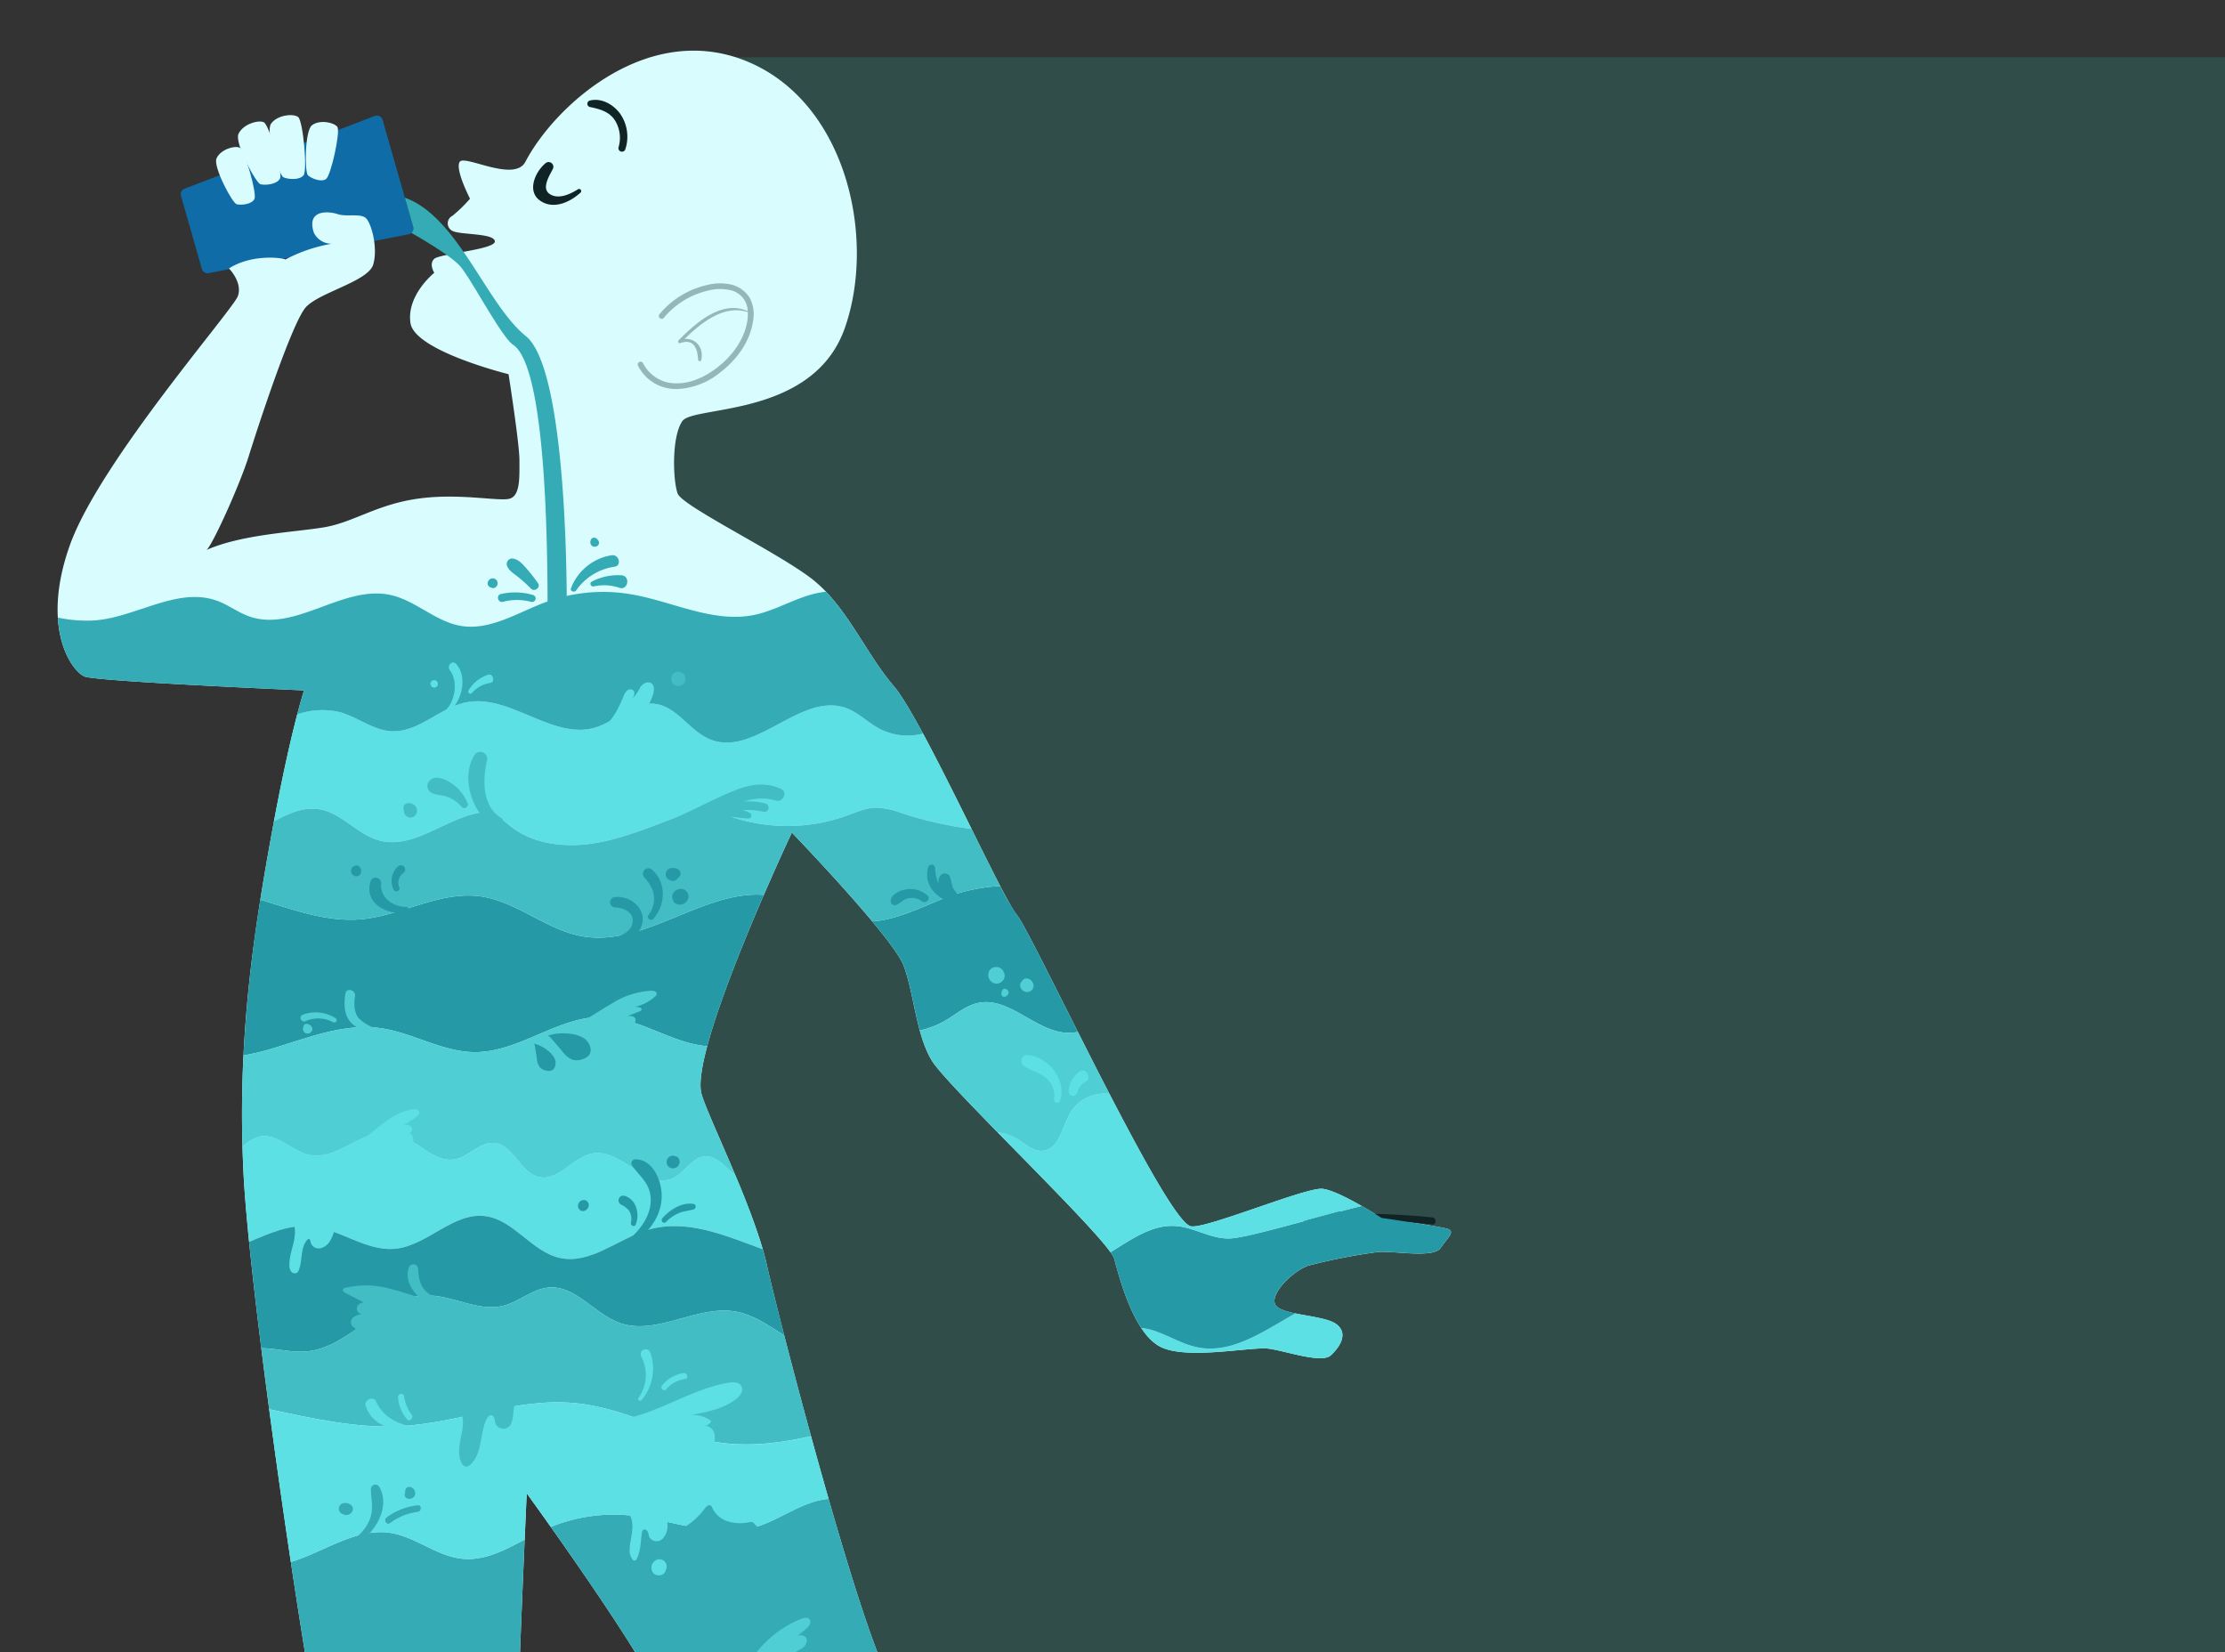 <svg xmlns="http://www.w3.org/2000/svg" xmlns:xlink="http://www.w3.org/1999/xlink" width="505" height="375" viewBox="0 0 505 375">
  <rect x="0" y="0" width="505" height="375" fill="#333333" stroke="none"/>
  <defs>
    <clipPath id="clip-path">
      <rect id="Rectángulo_5142" data-name="Rectángulo 5142" width="341" height="375" transform="translate(183.006 413.487)" fill="none"/>
    </clipPath>
  </defs>
  <g id="Grupo_100475" data-name="Grupo 100475" transform="translate(-915 -399)">
    <rect id="Rectángulo_32680" data-name="Rectángulo 32680" width="358" height="362" transform="translate(1062 412)" fill="#29b39d" opacity="0.21"/>
    <g id="Grupo_53761" data-name="Grupo 53761" transform="translate(731.994 -14.487)">
      <g id="Grupo_53760" data-name="Grupo 53760" clip-path="url(#clip-path)">
        <g id="Grupo_53759" data-name="Grupo 53759">
          <path id="Trazado_100469" data-name="Trazado 100469" d="M228.828,474.525l-4.743-16.593a1.344,1.344,0,0,1,.813-1.626l43.175-16.5a1.345,1.345,0,0,1,1.773.887l6.939,24.272a1.345,1.345,0,0,1-1.036,1.69l-45.371,8.817A1.345,1.345,0,0,1,228.828,474.525Z" fill="#0f6ca6"/>
          <path id="Trazado_100470" data-name="Trazado 100470" d="M302.258,450.2c-2.489,4.765-13.739-1.63-14.9,0s2.328,8.383,2.328,8.383a32.018,32.018,0,0,1-4,3.888,1.9,1.9,0,0,0,0,3.408c1.646.94,9.4.47,9.636,2.35s-12.456,2.82-13.748,3.995,0,3.172,0,3.172-6.345,5.053-5.405,11.4,22.263,11.614,22.263,11.614,2.467,15.7,2.467,19.509.224,8.073-2.242,8.746-11.437-1.346-20.855,0-14.576,5.381-21.3,6.5-18.613,1.569-26.686,5.157c1.122-.448,7.625-14.8,9.643-21.3s9.867-30.5,13.006-33.861,14.128-5.83,15.249-9.643-.432-9.418-1.674-10.539-4.381-.224-6.4-.9-7.176-1.121-5.382,4.261a4.492,4.492,0,0,0,4.037,2.466,35.208,35.208,0,0,0-10.54,3.588c.224-.224-7.176-1.57-12.782,2.018,0,0,3.14,3.14,2.018,6.279s-31.394,37.673-38.121,56.51.448,28.7,3.363,29.825,49.783,3.139,49.783,3.139-3.165,9.508-7.409,32.849-7.773,47.182-6.349,76.362,14.726,118.836,18.569,134.209,22.419,101.846,23.06,114.656-24.41,36.364-36.3,50.835c-5.114,3.386-16.813,2.77-18.969,9.852s11.7,5.541,13.855,5.849,12.007,3.817,15.7,3.817,8.005-3.817,8.005-3.817,8.928.308,15.086-2.771,12.509-5.849,14.105-6.465,16.646,1.847,19.9-7.7-1.675-18.165-1.675-18.165A48.687,48.687,0,0,0,309.9,948.6c-.616-4.926-3.593-8.585-3.7-13.854-.164-8.512,6.312-70.78,1.33-91.2s-6.974-31.881-6.974-39.354,1.993-51.807,1.993-51.807,27.9,38.358,30.885,47.822,11.457,30.387,18.431,44.833,54.3,78.707,55.294,83.191.924,13.116,1.222,16.1,8.347,8.644,8.347,8.644l-2.981-8.346s-2.683,16.991-1.193,21.165,14.607,8.644,14.607,8.644l-5.366-7.154s-2.385,8.049,1.789,13.712a14.548,14.548,0,0,0,10.135,5.962l-1.49-5.962s-4.77,9.241,2.98,9.838,8.943-2.087,11.328-2.981,21.761-.3,23.55-2.981,2.981-5.068-3.876-10.732c-2.682-2.981-7.875-17.228-26.315-40.119-4.451-8.266-47.691-124.631-55.321-139.892s-24.678-80.768-27.5-93.485-13.272-33.382-14.837-38.859c-2.826-9.891,20.489-59.348,20.489-59.348s22.98,23.824,25.37,30.2,2.788,15.534,6.373,21.508,40.228,40.626,41.423,45.007,4.381,16.729,10.355,19.915,20.837-.06,24.806.507,11.908,3.4,13.987,1.513,4.158-5.1,1.134-7.183-12.853-1.89-13.8-4.536,4.536-7.75,7.75-8.7a132.264,132.264,0,0,1,15.5-3.024c3.591-.378,12.664,1.512,14.365-.945s3.4-3.781,1.512-4.348-14.932-2.457-14.932-2.457-9.64-6.237-13.42-6.615-26.591,9.213-29.864,8.505c-5.864-1.267-35.932-66.415-39.511-70.71s-21.478-44.386-27.921-51.9-10.738-18.256-18.613-24.341-29.352-16.466-30.426-19.33-1.432-12.886,1.074-16.465,29.71-.716,36.869-21.12.358-51.187-22.193-60.494S308.866,437.551,302.258,450.2Z" fill="#d9fdff"/>
          <path id="Trazado_100471" data-name="Trazado 100471" d="M314.2,456.43c-1.747,1.114-4.515,2.427-6.483,1.048-1.833-1.284-.038-4.085.756-5.622a1.078,1.078,0,0,0-1.692-1.292c-2.293,1.918-4.244,6.281-1.232,8.428,3.036,2.164,6.826.39,9.239-1.806a.485.485,0,0,0-.588-.756Z" fill="#102426"/>
          <path id="Trazado_100472" data-name="Trazado 100472" d="M324.936,447.361a9.113,9.113,0,0,0-1.237-8.149c-1.566-2.076-4.241-3.57-6.843-2.9a.757.757,0,0,0,0,1.45c2.165.467,4.241.952,5.609,2.873a7.5,7.5,0,0,1,.922,6.3.806.806,0,0,0,1.553.425Z" fill="#102426"/>
          <path id="Trazado_100473" data-name="Trazado 100473" d="M353.1,480.979a6.816,6.816,0,0,0-4.357-2.961,11.7,11.7,0,0,0-5.134.123,19.686,19.686,0,0,0-10.907,6.628.644.644,0,1,0,.989.824,18.411,18.411,0,0,1,10.193-6.194,10.474,10.474,0,0,1,4.574-.124,5,5,0,0,1,4.253,4.844c-5.842-2.708-11.848,2.7-15.7,6.618a.379.379,0,0,0,.365.627q3.745-1.35,4.069,3.621c-.107.471.618.671.725.2.625-2.759-1.206-4.94-3.759-4.784,3.706-3.651,8.944-7.88,14.318-6.067a9.407,9.407,0,0,1-.054,1.624c-.505,4.033-3.085,8.075-7.08,11.091-2.073,1.566-5.3,3.429-8.913,3.429h-.028a8.326,8.326,0,0,1-7.674-4.527.643.643,0,1,0-1.177.518,9.618,9.618,0,0,0,8.847,5.3h.032a16.364,16.364,0,0,0,9.688-3.689c4.272-3.224,7.036-7.583,7.583-11.959A7.843,7.843,0,0,0,353.1,480.979Z" fill="#93b8ba"/>
          <path id="Trazado_100474" data-name="Trazado 100474" d="M476.222,690.774a178.351,178.351,0,0,1,31.841.6c1.027.111,1.038-1.51.011-1.611a178.349,178.349,0,0,0-31.843-.273c-.819.066-.839,1.346-.009,1.288Z" fill="#102426"/>
          <path id="Trazado_100475" data-name="Trazado 100475" d="M478.739,687.809q5.065.945,10.115,1.972c.678.138.96-.912.284-1.035q-5.079-.924-10.173-1.765c-.538-.089-.774.726-.226.828Z" fill="#102426"/>
          <g id="Grupo_53754" data-name="Grupo 53754">
            <path id="Trazado_100476" data-name="Trazado 100476" d="M232.152,449.424c-.841,1.871,3.582,10.166,4.577,10.419s3.4.037,4.025-1.187-2.208-11.1-3.351-11.65S233.064,447.394,232.152,449.424Z" fill="#d9fdff"/>
            <path id="Trazado_100477" data-name="Trazado 100477" d="M253.8,441.921c-1.627,1.249-1.663,10.649-.907,11.343s2.981,1.647,4.107.862,3.317-10.822,2.57-11.845S255.562,440.566,253.8,441.921Z" fill="#d9fdff"/>
            <path id="Trazado_100478" data-name="Trazado 100478" d="M237.128,443.886c-.921,2.05,3.926,11.142,5.016,11.419s3.732.04,4.411-1.3-2.419-12.168-3.671-12.768S238.128,441.661,237.128,443.886Z" fill="#d9fdff"/>
            <path id="Trazado_100479" data-name="Trazado 100479" d="M244.515,441.567c-1.285,1.845,1.795,11.676,2.815,12.15s3.66.731,4.575-.462-.124-12.4-1.244-13.226S245.909,439.566,244.515,441.567Z" fill="#d9fdff"/>
          </g>
          <g id="Grupo_53757" data-name="Grupo 53757">
            <path id="Trazado_100480" data-name="Trazado 100480" d="M454.54,719.2c-4.3-.946-8.284-3.96-12.493-4.339a12.333,12.333,0,0,0,4.2,4.2c5.975,3.187,20.837-.06,24.806.507s11.908,3.4,13.987,1.513,4.158-5.1,1.134-7.183c-1.77-1.217-5.867-1.659-9.154-2.346C469.82,715.58,462.471,720.942,454.54,719.2Z" fill="#5de0e3"/>
            <g id="Grupo_53755" data-name="Grupo 53755">
              <path id="Trazado_100481" data-name="Trazado 100481" d="M511.5,692.344c-1.89-.567-14.932-2.457-14.932-2.457s-1.984-1.281-4.5-2.717c-11.763,2.909-25.984,7.284-30.068,7.384-4.147.1-7.928-2.509-12.064-2.829-5.4-.418-10.1,3.008-14.891,5.946a5.79,5.79,0,0,1,.845,1.469c.875,3.211,2.827,10.691,6.155,15.717,4.209.379,8.194,3.393,12.493,4.339,7.931,1.746,15.28-3.616,22.48-7.65-2.327-.486-4.252-1.093-4.644-2.19-.945-2.647,4.536-7.75,7.75-8.7a132.264,132.264,0,0,1,15.5-3.024c3.591-.378,12.664,1.512,14.365-.945S513.392,692.911,511.5,692.344Z" fill="#2699a6"/>
              <path id="Trazado_100482" data-name="Trazado 100482" d="M462,694.554c4.084-.1,18.3-4.475,30.068-7.384-3.037-1.733-6.852-3.692-8.92-3.9-3.78-.378-26.591,9.213-29.864,8.505-2.69-.581-10.475-14.611-18.458-30.037a9.122,9.122,0,0,0-8.83,4.194c-1.917,3.265-2.573,8.4-6.333,8.722-2.172.185-3.948-1.572-5.816-2.7a10.9,10.9,0,0,0-4.377-1.46c10.2,10.431,22.294,22.562,25.575,27.176,4.789-2.938,9.489-6.364,14.891-5.946C454.074,692.045,457.855,694.655,462,694.554Z" fill="#5de0e3"/>
            </g>
            <path id="Trazado_100483" data-name="Trazado 100483" d="M383.19,622.335c-.731.129-1.472.19-2.212.253,3.519,4.224,6.359,8.012,7.118,10.037,1.6,4.256,2.32,9.743,3.682,14.707a19.979,19.979,0,0,0,5.813-2.25c2.411-1.412,4.607-3.359,7.332-3.964,7.124-1.583,13.091,6.505,20.382,6.772a10.666,10.666,0,0,0,2.355-.206c-6.715-13.306-12.445-24.889-13.885-26.617a49.739,49.739,0,0,1-3.75-6.5,39.336,39.336,0,0,0-8.953,1.483C395,617.827,389.42,621.23,383.19,622.335Z" fill="#2699a6"/>
            <path id="Trazado_100484" data-name="Trazado 100484" d="M404.923,641.118c-2.725.605-4.921,2.552-7.332,3.964a19.979,19.979,0,0,1-5.813,2.25,27.324,27.324,0,0,0,2.691,6.8c1.384,2.307,7.7,8.9,15,16.362a10.9,10.9,0,0,1,4.377,1.46c1.868,1.129,3.644,2.886,5.816,2.7,3.76-.319,4.416-5.457,6.333-8.722a9.122,9.122,0,0,1,8.83-4.194c-2.417-4.671-4.85-9.462-7.168-14.056a10.666,10.666,0,0,1-2.355.206C418.014,647.623,412.047,639.535,404.923,641.118Z" fill="#4fced4"/>
            <path id="Trazado_100485" data-name="Trazado 100485" d="M370.3,789.709c-8.446-.7-15.575,6.822-24.019,7.542-5.683.485-10.982-2.148-16.386-4.245a43.094,43.094,0,0,1,3.54,7.2c.857,2.716,2.176,6.392,3.771,10.57a22.227,22.227,0,0,0,9.075,1.42c8.444-.721,15.573-8.246,24.019-7.543,4.175.348,7.9,2.7,11.953,3.776a20.165,20.165,0,0,0,8.584.346c-2.818-6.965-5.016-12.16-6.261-14.65-.029-.058-.061-.132-.09-.191a19.474,19.474,0,0,1-2.233-.445C378.206,792.4,374.477,790.056,370.3,789.709Z" fill="#4fced4"/>
            <path id="Trazado_100486" data-name="Trazado 100486" d="M382.255,808.424c-4.049-1.081-7.778-3.428-11.953-3.776-8.446-.7-15.575,6.822-24.019,7.543a22.227,22.227,0,0,1-9.075-1.42c3.964,10.385,9.687,23.962,14.66,34.263.108.224.254.495.382.742,4.079,1.314,8.877-.986,12.715-3.374,4.36-2.713,9.649-5.653,14.31-3.5,3.153,1.453,5.176,4.99,8.548,5.806,5.449,1.318,9.234-4.856,14.02-8.032-4.132-10.634-7.937-20.32-11-27.9A20.165,20.165,0,0,1,382.255,808.424Z" fill="#2699a6"/>
            <path id="Trazado_100487" data-name="Trazado 100487" d="M354.233,760.123c-9.346,2.63-19.058-1.922-28.727-2.767a37.87,37.87,0,0,0-17.488,2.659c6.28,8.868,16.41,23.478,21.879,32.991,5.4,2.1,10.7,4.73,16.386,4.245,8.444-.72,15.573-8.246,24.019-7.542,4.175.347,7.9,2.7,11.953,3.775a19.474,19.474,0,0,0,2.233.445c-3.354-6.811-8.473-23.061-13.412-40.271-.283.027-.567.032-.85.075C364.531,754.582,359.777,758.563,354.233,760.123Z" fill="#34abb5"/>
            <path id="Trazado_100488" data-name="Trazado 100488" d="M284.579,956.962c2.576.758,4.875,2.3,7.464,3.012,6.061,1.668,11.961-1.4,17.935-4.045a39.533,39.533,0,0,0-.08-7.331c-.616-4.926-3.593-8.585-3.7-13.854-.028-1.439.137-4.44.4-8.489-4.6-2.514-8.335-7.288-13.571-7.853-4.959-.535-9.169,2.852-13.644,5.348.27,1.928.441,3.456.493,4.493.437,8.752-11.114,22.515-22.268,34.973C266.869,961.62,275.577,954.312,284.579,956.962Z" fill="#42bdc4"/>
            <path id="Trazado_100489" data-name="Trazado 100489" d="M311.265,977.846c3.251-9.544-1.675-18.165-1.675-18.165s.234-1.568.388-3.752c-5.974,2.643-11.874,5.713-17.935,4.045-2.589-.713-4.888-2.254-7.464-3.012-9-2.65-17.71,4.658-26.965,6.254-4.063,4.537-8.068,8.9-11.427,12.784a19.244,19.244,0,0,1,7.248-.814c6.715.7,12.525,6.165,19.26,5.707,7.33-.5,13.366-7.947,20.625-6.812,5.436.85,9.02,6.2,13.795,8.834A9.334,9.334,0,0,0,311.265,977.846Z" fill="#5de0e3"/>
            <path id="Trazado_100490" data-name="Trazado 100490" d="M272.7,980.893c-6.735.458-12.545-5.009-19.26-5.707a19.244,19.244,0,0,0-7.248.814c-.919,1.063-1.793,2.093-2.6,3.078-5.114,3.386-16.814,2.77-18.969,9.851s11.7,5.542,13.855,5.85,12.007,3.817,15.7,3.817,8.005-3.817,8.005-3.817,8.928.308,15.086-2.771,12.509-5.849,14.105-6.465c1.2-.465,10.072.817,15.747-2.628-4.775-2.632-8.359-7.984-13.795-8.834C286.061,972.946,280.025,980.4,272.7,980.893Z" fill="#42bdc4"/>
            <path id="Trazado_100491" data-name="Trazado 100491" d="M309.364,862.925a106.98,106.98,0,0,0-1.553-18.085,5.044,5.044,0,0,1-2.4.092c-4.319-.9-5.925-7.436-10.325-7.755-3.168-.229-5.544,3.015-8.651,3.682-5.251,1.128-9.239-5.213-14.543-6.05-3.345-.528-6.485,1.2-9.622,2.812,1.863,8.536,3.975,18.4,6.073,28.443,1.788.174,3.581.282,5.378.293C285.81,866.429,297.5,862.4,309.364,862.925Z" fill="#5de0e3"/>
            <path id="Trazado_100492" data-name="Trazado 100492" d="M293.033,918.4c5.236.565,8.969,5.339,13.571,7.853.321-4.924.792-11.411,1.259-18.683a5.056,5.056,0,0,1-2.451.11c-4.319-.9-5.925-7.436-10.325-7.755-3.168-.23-5.544,3.015-8.651,3.682-4.2.9-7.594-2.971-11.5-4.987,2.045,10.543,3.67,19.541,4.452,25.128C283.864,921.254,288.074,917.867,293.033,918.4Z" fill="#5de0e3"/>
            <path id="Trazado_100493" data-name="Trazado 100493" d="M286.436,903.609c3.107-.667,5.483-3.912,8.651-3.682,4.4.319,6.006,6.857,10.325,7.755a5.056,5.056,0,0,0,2.451-.11c.9-14.053,1.778-30.925,1.5-44.647-11.866-.529-23.554,3.5-35.642,3.432-1.8-.011-3.59-.119-5.378-.293,2.335,11.174,4.653,22.558,6.593,32.558C278.842,900.638,282.235,904.51,286.436,903.609Z" fill="#42bdc4"/>
            <path id="Trazado_100494" data-name="Trazado 100494" d="M387.823,844.7c-3.372-.816-5.395-4.353-8.548-5.806-4.661-2.149-9.95.791-14.31,3.5-3.838,2.388-8.636,4.688-12.715,3.374,2.7,5.255,9.6,15.691,17.663,27.466,13.828-2.687,27.6-7.345,41.316-4.382,1.152.249,2.272.558,3.379.89-4.3-11.192-8.691-22.59-12.765-33.078C397.057,839.848,393.272,846.022,387.823,844.7Z" fill="#5de0e3"/>
            <path id="Trazado_100495" data-name="Trazado 100495" d="M369.913,873.242c7.553,11.029,16.1,23.2,23.1,33.3,3.4-1.934,6.394-5.949,10.056-7.861a11.208,11.208,0,0,1,10.78.338c1.868,1.129,3.644,2.886,5.816,2.7,2.763-.235,3.85-3.073,4.993-5.856-3.154-8.175-6.574-17.077-10.05-26.117-1.107-.332-2.227-.641-3.379-.89C397.508,865.9,383.741,870.555,369.913,873.242Z" fill="#42bdc4"/>
            <path id="Trazado_100496" data-name="Trazado 100496" d="M439.9,934.012c-.666-1.236-2.2-4.9-4.355-10.273-3.822,2.465-7.688,4.708-12.058,4.445-6.391-.385-11.252-6.048-17.436-7.71a15.742,15.742,0,0,0-3.884-.534c2.939,4.415,4.807,7.433,5,8.285,1,4.483.924,13.116,1.222,16.1.136,1.362,1.891,3.281,3.756,4.967.341-.17.681-.338,1.021-.509.586-.3,1.174-.586,1.762-.875a25.533,25.533,0,0,1,7.443-2.633c5.263-.785,10.57,1.225,15.885.988a34.983,34.983,0,0,0,9.394-2.1C445.353,940.992,442.808,937.623,439.9,934.012Z" fill="#42bdc4"/>
            <path id="Trazado_100497" data-name="Trazado 100497" d="M419.665,901.723c-2.172.185-3.948-1.572-5.816-2.7a11.208,11.208,0,0,0-10.78-.338c-3.662,1.912-6.66,5.927-10.056,7.861,3.564,5.143,6.725,9.747,9.153,13.4a15.742,15.742,0,0,1,3.884.534c6.184,1.662,11.045,7.325,17.436,7.71,4.37.263,8.236-1.98,12.058-4.445-2.777-6.934-6.581-16.718-10.886-27.872C423.515,898.65,422.428,901.488,419.665,901.723Z" fill="#5de0e3"/>
            <g id="Grupo_53756" data-name="Grupo 53756">
              <path id="Trazado_100498" data-name="Trazado 100498" d="M448.152,969.335c-3.852.249-7.7-.905-11.546-.638-5.83.4-10.694,3.887-14.969,8.08a12.146,12.146,0,0,0,1.95,4.21,14.855,14.855,0,0,0,7.2,5.311,5.17,5.17,0,0,0,.371,2.129c.538,1.254,1.723,2.219,4.049,2.4,7.751.6,8.943-2.087,11.328-2.981s21.761-.3,23.55-2.981a5.851,5.851,0,0,0,1.359-3.817c-.161-1.718-1.5-3.828-5.235-6.915-1.118-1.242-2.685-4.456-5.462-9.431l-.454.249C456.491,967.033,452.484,969.055,448.152,969.335Z" fill="#42bdc4"/>
              <path id="Trazado_100499" data-name="Trazado 100499" d="M438.251,946.26c-5.315.237-10.622-1.773-15.885-.988a25.533,25.533,0,0,0-7.443,2.633c-.588.289-1.176.579-1.762.875-.34.171-.68.339-1.021.509q.43.388.861.756c-.661,5.352-1.386,13.1-.444,15.74.8,2.23,4.91,4.539,8.571,6.212a17.307,17.307,0,0,0,.509,4.78c4.275-4.193,9.139-7.677,14.969-8.08,3.851-.267,7.694.887,11.546.638,4.332-.28,8.339-2.3,12.146-4.386l.454-.249a203.587,203.587,0,0,0-13.107-20.537A34.983,34.983,0,0,1,438.251,946.26Z" fill="#5de0e3"/>
            </g>
            <path id="Trazado_100500" data-name="Trazado 100500" d="M269.161,793.117c7.409.972,14.182,5.46,21.653,5.468a27.841,27.841,0,0,0,9.936-2.174c.307-9.234.915-23.713,1.34-33.527-4.569,2.421-9.16,4.855-14.181,4.352-5.813-.582-10.64-5.056-16.423-5.893-7.729-1.118-15.067,4.387-22.47,6.633,1.513,10.079,2.993,19.427,4.3,27.142C258.54,793.568,263.812,792.415,269.161,793.117Z" fill="#34abb5"/>
            <path id="Trazado_100501" data-name="Trazado 100501" d="M253.293,691.747c6.732.5,12.7,5.793,19.419,5.138,7.312-.714,13.127-8.338,20.417-7.417,6.5.82,10.551,8.11,16.95,9.5,6.956,1.516,13.168-4.351,19.994-6.378,8.655-2.57,17.3,1.18,26.045,4.406a165.558,165.558,0,0,0-6.215-16.8c-2.265-1.717-4.1-4.46-6.876-4.285-3,.19-4.606,3.737-7.35,4.969-5.971,2.683-11.579-6.658-18.044-5.657-4.505.7-7.757,6.312-12.221,5.384-4.319-.9-5.925-7.436-10.325-7.755-3.168-.23-5.544,3.015-8.651,3.682-5.251,1.127-9.239-5.213-14.543-6.05-6.495-1.025-12.217,6.451-18.653,5.1-4.046-.848-7.4-5.1-11.423-4.134a10.011,10.011,0,0,0-3.779,2.258q.078,2.8.215,5.661c.2,4.2.656,9.654,1.289,15.956C244.039,693.4,248.587,691.4,253.293,691.747Z" fill="#5de0e3"/>
            <path id="Trazado_100502" data-name="Trazado 100502" d="M269.161,646.792c7.409.972,14.182,5.461,21.653,5.468,10.19.01,19.083-8.3,29.268-7.979,8.142.253,15.482,6,23.439,6.631,2.671-9.993,8.353-23.959,12.852-34.342-13.8-1.011-27.133,11.838-41.152,9.407-8.236-1.428-14.975-7.966-23.259-9.077-9.3-1.246-18.1,4.575-27.456,5.247-7.51.539-15.021-2.235-22.414-4.473a326.122,326.122,0,0,0-3.828,35.338,52.721,52.721,0,0,0,5.761-1.337C252.292,649.274,260.628,645.673,269.161,646.792Z" fill="#2699a6"/>
            <path id="Trazado_100503" data-name="Trazado 100503" d="M253.24,675.593c6.436,1.35,12.158-6.126,18.653-5.1,5.3.837,9.292,7.177,14.543,6.05,3.107-.667,5.483-3.912,8.651-3.682,4.4.319,6.006,6.857,10.325,7.755,4.464.928,7.716-4.686,12.221-5.384,6.465-1,12.073,8.34,18.044,5.657,2.744-1.232,4.351-4.779,7.35-4.969,2.773-.175,4.611,2.568,6.876,4.285-3.413-8.134-6.824-15.482-7.666-18.428-.6-2.108-.01-6.023,1.284-10.864-7.957-.627-15.3-6.378-23.439-6.631-10.185-.317-19.078,7.989-29.268,7.979-7.471-.007-14.244-4.5-21.653-5.468-8.533-1.119-16.869,2.482-25.136,4.883a52.721,52.721,0,0,1-5.761,1.337c-.328,6.634-.426,13.509-.226,20.7a10.011,10.011,0,0,1,3.779-2.258C245.836,670.491,249.194,674.745,253.24,675.593Z" fill="#4fced4"/>
            <path id="Trazado_100504" data-name="Trazado 100504" d="M268.552,646.929a9.6,9.6,0,0,1-4.143-2.374c-1.069-1.307-1.09-3.4-.834-4.992.228-1.42-1.945-2.026-2.175-.595-.343,2.138-.372,4.67,1.114,6.423,1.365,1.611,3.744,2.263,5.726,2.677a.591.591,0,0,0,.312-1.139Z" fill="#4fced4"/>
            <path id="Trazado_100505" data-name="Trazado 100505" d="M259.158,644.549a8.419,8.419,0,0,0-7.392-.8.8.8,0,1,0,.616,1.472,7.065,7.065,0,0,1,6.239.263.537.537,0,0,0,.537-.93Z" fill="#4fced4"/>
            <path id="Trazado_100506" data-name="Trazado 100506" d="M252.453,646.658l-.2.206a.521.521,0,0,0,.23.86.831.831,0,0,0,.92-1.321.945.945,0,0,0-1.639.617,1.058,1.058,0,0,0,1.758.774c.892-.761.063-1.842-.845-1.957-1.1-.139-1.126,1.824-.013,1.718l.369-.876c.024.175.047.35.07.526l-.008-.034-.46.19-.09-.066-.059-.444.137-.14q.222.386.443.773l.153-.244a.485.485,0,0,0-.762-.582Z" fill="#4fced4"/>
            <path id="Trazado_100507" data-name="Trazado 100507" d="M332.052,639.079c.059-.532-.657-.761-1.192-.759a18.6,18.6,0,0,0-8.951,2.888c-2.752,1.574-5.338,3.449-8.207,4.8l12.808,1.078c-.022-.862,1.031-1.612.706-2.411-.254-.626-1.113-.661-1.784-.592l2.706-1.057c.261-.1.578-.311.492-.577a.507.507,0,0,0-.314-.273,2.57,2.57,0,0,0-1.664-.118,9.7,9.7,0,0,0,5.039-2.424A.958.958,0,0,0,332.052,639.079Z" fill="#4fced4"/>
            <path id="Trazado_100508" data-name="Trazado 100508" d="M255.614,597.166c5.029.891,8.557,5.729,13.489,7.058,7.266,1.957,14.038-4.154,21.333-5.995a7.923,7.923,0,0,1,3.788-.2c1.869.454,3.289,1.924,4.817,3.1,5.491,4.217,13.022,4.817,19.819,3.555s13.163-4.166,19.709-6.4a13.35,13.35,0,0,1,5.043-.971,17.371,17.371,0,0,1,4.721,1.317,39.824,39.824,0,0,0,26.774-.009c2.213-.8,4.422-1.81,6.774-1.848a18.68,18.68,0,0,1,5.986,1.316,87.682,87.682,0,0,0,15.647,3.519c-3.606-7.271-7.573-15.268-11.017-21.647a13.838,13.838,0,0,1-10.016-1.174c-2.56-1.4-4.671-3.608-7.407-4.611-10.277-3.769-20.749,11.231-30.89,7.106-4.658-1.9-7.535-7.478-12.526-8.067-4.883-.576-8.8,3.933-13.51,5.362-9.723,2.954-19.386-7.693-29.348-5.7-6,1.2-10.834,6.868-16.947,6.549-4.206-.219-7.723-3.268-11.795-4.348a17.389,17.389,0,0,0-9.591.529c-1.223,4.678-3.087,12.559-5.285,24.276C248.506,598.063,251.979,596.523,255.614,597.166Z" fill="#5de0e3"/>
            <path id="Trazado_100509" data-name="Trazado 100509" d="M264.506,622.147c9.353-.672,18.161-6.493,27.456-5.247,8.284,1.111,15.023,7.649,23.259,9.077,14.019,2.431,27.356-10.418,41.152-9.407,3.546-8.187,6.353-14.142,6.353-14.142s10.695,11.089,18.252,20.16c.74-.063,1.481-.124,2.212-.253,6.23-1.105,11.81-4.508,17.882-6.286a39.336,39.336,0,0,1,8.953-1.483c-1.826-3.511-4.084-8.062-6.511-12.956a87.682,87.682,0,0,1-15.647-3.519,18.68,18.68,0,0,0-5.986-1.316c-2.352.038-4.561,1.049-6.774,1.848a39.824,39.824,0,0,1-26.774.009,17.371,17.371,0,0,0-4.721-1.317,13.35,13.35,0,0,0-5.043.971c-6.546,2.231-12.912,5.135-19.709,6.4s-14.328.662-19.819-3.555c-1.528-1.173-2.948-2.643-4.817-3.1a7.923,7.923,0,0,0-3.788.2c-7.3,1.841-14.067,7.952-21.333,5.995-4.932-1.329-8.46-6.167-13.489-7.058-3.635-.643-7.108.9-10.432,2.724-.192,1.023-.383,2.044-.58,3.126-.882,4.849-1.728,9.723-2.51,14.658C249.485,619.912,257,622.686,264.506,622.147Z" fill="#42bdc4"/>
            <path id="Trazado_100510" data-name="Trazado 100510" d="M252.41,720.2c10.125-.8,17.063-12.464,27.216-12.727,5.978-.154,11.822,3.813,17.622,2.351,3.617-.912,6.61-3.849,10.328-4.147,6.074-.488,10.324,5.992,16.067,8.038,8.421,3,17.511-4.124,26.313-2.584,4.076.713,7.51,3.178,11.045,5.427-1.868-7.259-3.277-13-3.927-15.924-.255-1.147-.589-2.376-.956-3.635-8.75-3.226-17.39-6.976-26.045-4.406-6.826,2.027-13.038,7.894-19.994,6.378-6.4-1.394-10.453-8.684-16.95-9.5-7.29-.921-13.105,6.7-20.417,7.417-6.719.655-12.687-4.638-19.419-5.138-4.706-.349-9.254,1.651-13.751,3.587.718,7.14,1.669,15.369,2.762,24.109C245.676,719.471,249.038,720.467,252.41,720.2Z" fill="#2699a6"/>
            <path id="Trazado_100511" data-name="Trazado 100511" d="M271.893,834.809c5.3.837,9.292,7.178,14.543,6.05,3.107-.667,5.483-3.911,8.651-3.682,4.4.319,6.006,6.858,10.325,7.755a5.044,5.044,0,0,0,2.4-.092c-.091-.44-.178-.892-.278-1.3-3.632-14.894-5.67-25.006-6.51-32.295a28.249,28.249,0,0,1-10.209,2.279c-7.471-.007-14.244-4.5-21.653-5.468a34.349,34.349,0,0,0-13.271,1.282c.351,1.741.665,3.18.933,4.249,1,4.017,3.015,12.892,5.448,24.034C265.408,836.006,268.548,834.281,271.893,834.809Z" fill="#2699a6"/>
            <path id="Trazado_100512" data-name="Trazado 100512" d="M260.058,575.085c4.072,1.08,7.589,4.129,11.795,4.348,6.113.319,10.945-5.345,16.947-6.549,9.962-2,19.625,8.649,29.348,5.7,4.706-1.429,8.627-5.938,13.51-5.362,4.991.589,7.868,6.172,12.526,8.067,10.141,4.125,20.613-10.875,30.89-7.106,2.736,1,4.847,3.216,7.407,4.611a13.838,13.838,0,0,0,10.016,1.174c-2.666-4.938-5.019-8.905-6.643-10.8-5.5-6.415-9.44-15.167-15.369-21.38-5.68.5-10.662,4.082-16.253,5.244-9.505,1.975-18.88-3.24-28.468-4.755a37.857,37.857,0,0,0-19.042,1.914c-6.3,2.349-12.521,6.465-19.145,5.333-5.759-.985-10.267-5.783-15.978-7.019-10.745-2.326-21.622,8.528-32,4.881-2.533-.89-4.721-2.588-7.238-3.523-8.911-3.31-18.225,3.6-27.692,4.412a31.078,31.078,0,0,1-8.521-.63c.5,8.2,4.18,12.657,6.077,13.387,2.915,1.121,49.783,3.139,49.783,3.139s-.571,1.723-1.544,5.447A17.389,17.389,0,0,1,260.058,575.085Z" fill="#34abb5"/>
            <path id="Trazado_100513" data-name="Trazado 100513" d="M269.161,808.056c7.409.972,14.182,5.461,21.653,5.468a28.249,28.249,0,0,0,10.209-2.279,62.275,62.275,0,0,1-.464-7.059c0-1.429.074-4.215.191-7.775a27.841,27.841,0,0,1-9.936,2.174c-7.471-.008-14.244-4.5-21.653-5.468-5.349-.7-10.621.451-15.848,2,.98,5.794,1.858,10.661,2.577,14.22A34.349,34.349,0,0,1,269.161,808.056Z" fill="#4fced4"/>
            <path id="Trazado_100514" data-name="Trazado 100514" d="M273.675,737.155c13.546-.672,26.3-6.493,39.766-5.247,12,1.111,21.76,7.649,33.689,9.077,6.74.807,13.37-.072,19.952-1.567-2.271-8.275-4.369-16.205-6.081-22.859-3.535-2.249-6.969-4.714-11.045-5.427-8.8-1.54-17.892,5.583-26.313,2.584-5.743-2.046-9.993-8.526-16.067-8.038-3.718.3-6.711,3.235-10.328,4.147-5.8,1.462-11.644-2.505-17.622-2.351-10.153.263-17.091,11.928-27.216,12.727-3.372.266-6.734-.73-10.106-.758.564,4.51,1.165,9.152,1.792,13.852C253.87,735.392,263.772,737.646,273.675,737.155Z" fill="#42bdc4"/>
            <path id="Trazado_100515" data-name="Trazado 100515" d="M271.486,761.343c5.783.837,10.61,5.311,16.423,5.893,5.021.5,9.612-1.931,14.181-4.352.267-6.178.462-10.5.462-10.5s2.216,3.048,5.466,7.636a37.87,37.87,0,0,1,17.488-2.659c9.669.845,19.381,5.4,28.727,2.767,5.544-1.56,10.3-5.541,15.993-6.39.283-.043.567-.048.85-.075-1.359-4.735-2.7-9.539-3.994-14.24-6.582,1.495-13.212,2.374-19.952,1.567-11.929-1.428-21.689-7.966-33.689-9.077-13.462-1.246-26.22,4.575-39.766,5.247-9.9.491-19.8-1.763-29.579-3.86,1.551,11.63,3.255,23.592,4.92,34.681C256.419,765.73,263.757,760.225,271.486,761.343Z" fill="#5de0e3"/>
          </g>
          <path id="Trazado_100516" data-name="Trazado 100516" d="M302.368,489.777c-9.021-7.284-15.432-27.156-27.472-31.419l1.889,6.61a1.325,1.325,0,0,1-.421,1.365c3.715,2.128,9.5,5.633,11.233,7.745,2.607,3.186,9.268,15.929,11.875,17.667s7.82,9.847,7.82,60.531h4.344S312.164,497.686,302.368,489.777Z" fill="#34abb5"/>
          <path id="Trazado_100517" data-name="Trazado 100517" d="M313.792,547.459A12.775,12.775,0,0,1,322.5,542.1c1.685-.231,1.016-2.891-.7-2.593a11.808,11.808,0,0,0-9.191,7.463c-.289.715.795,1.059,1.179.492Z" fill="#34abb5"/>
          <path id="Trazado_100518" data-name="Trazado 100518" d="M317.761,546.568a10.8,10.8,0,0,1,5.852.324c1.92.641,2.589-2.721.393-2.847a12.76,12.76,0,0,0-6.7,1.444c-.612.318-.177,1.216.452,1.079Z" fill="#34abb5"/>
          <path id="Trazado_100519" data-name="Trazado 100519" d="M305.117,545.846a36.059,36.059,0,0,0-2.548-3.267c-.917-1.042-1.858-2.208-3.314-2.348a1.242,1.242,0,0,0-1.2,1.555c.419,1.261,1.637,1.9,2.625,2.7a33.582,33.582,0,0,1,2.841,2.6c.789.805,2.271-.273,1.6-1.241Z" fill="#34abb5"/>
          <path id="Trazado_100520" data-name="Trazado 100520" d="M304.011,548.526a14.4,14.4,0,0,0-7.327-.224c-1.143.257-.668,2.056.473,1.763a12.554,12.554,0,0,1,6.429.015.806.806,0,0,0,.425-1.554Z" fill="#34abb5"/>
          <path id="Trazado_100521" data-name="Trazado 100521" d="M295.062,545.3a.84.84,0,0,0-.849,1.114.751.751,0,0,0,.909.525,1.12,1.12,0,1,0-1.32-1.52.887.887,0,0,0,0,.91l.082.115a.824.824,0,0,0,1.4-.006.586.586,0,0,0,.125-.221q.3-.561-.859-.635l1.016.265-.062-.1c.025.187.049.374.074.561l.048-.116-.5.5.11-.025a.7.7,0,0,0-.175-1.371Z" fill="#34abb5"/>
          <path id="Trazado_100522" data-name="Trazado 100522" d="M317.873,536.061l-.089.032a.482.482,0,0,0-.341.442l-.008.108a.489.489,0,0,0,.248.433c1.057.56,1.535-1.185.453-1.515-1.416-.433-1.606,2.129-.047,2a.908.908,0,1,0-.23-1.794l.46.094.238.578.006-.142-.375.649.12-.084-.548.073-.017-.045-.182-.441.242-.281.555.228-.057-.091,0,.464.053-.079a.433.433,0,0,0-.483-.629Z" fill="#34abb5"/>
          <path id="Trazado_100523" data-name="Trazado 100523" d="M330.852,568.553c-.829-.582-1.991.093-2.558.933a9.15,9.15,0,0,1-1.708,2.486c.313-.554.612-1.294.193-1.773a1.075,1.075,0,0,0-1.43,0,3.171,3.171,0,0,0-.829,1.324c-1.291,3.1-2.924,6.394-5.965,7.819l8.937-2.643a11.994,11.994,0,0,0,3.749-5.637C331.508,570.2,331.6,569.075,330.852,568.553Z" fill="#5de0e3"/>
          <path id="Trazado_100524" data-name="Trazado 100524" d="M284.214,575.473c3.48-1.993,5.151-8.2,2.338-11.309-.9-1-2.22.445-1.435,1.45,2,2.554,1.13,7.435-1.3,9.354-.291.231.085.681.392.505Z" fill="#5de0e3"/>
          <path id="Trazado_100525" data-name="Trazado 100525" d="M290.1,570.782a6.7,6.7,0,0,1,4.156-2.29c1.22-.186.693-2.282-.5-1.867a8.087,8.087,0,0,0-4.417,3.575c-.27.462.395,1.006.761.582Z" fill="#5de0e3"/>
          <path id="Trazado_100526" data-name="Trazado 100526" d="M281.1,568.825a.63.63,0,1,0,1.259-.013.779.779,0,0,0-1.551-.116c-.124,1.046,1.383,1.149,1.569.167a.851.851,0,1,0-1.672-.315.588.588,0,1,0,1.16.16l-.238.049a.269.269,0,0,0-.527.068Z" fill="#5de0e3"/>
          <path id="Trazado_100527" data-name="Trazado 100527" d="M296.7,599.095c-4.336-2.715-4.139-8.678-3.161-13.046a1.563,1.563,0,0,0-2.849-1.189c-3.245,5.069-.467,13.763,4.83,16.28a1.181,1.181,0,0,0,1.18-2.045Z" fill="#42bdc4"/>
          <path id="Trazado_100528" data-name="Trazado 100528" d="M289.16,595.86a9.686,9.686,0,0,0-3.168-4.238c-1.327-1.011-3.977-2.514-5.474-.967a1.708,1.708,0,0,0-.262,2.087c.551.9,1.737,1.064,2.686,1.211a7.467,7.467,0,0,1,4.874,2.688c.5.6,1.635-.047,1.344-.781Z" fill="#42bdc4"/>
          <path id="Trazado_100529" data-name="Trazado 100529" d="M275.974,596.833c-1.618.3-.5,2.924,1.02,1.834,1.462-1.047-.208-3.365-1.708-2.32a1.49,1.49,0,0,0,1.625,2.491,1.64,1.64,0,0,0,.569-2.1,1.923,1.923,0,0,0-2.172-.922.992.992,0,0,0-.731.945,2.168,2.168,0,0,0,.657,1.668c.914.946,2.407-.565,1.435-1.45a.162.162,0,0,1-.121-.2l-.73.945.4-.4.463.354q-.159.3-.316.6c.95-.238.551-1.624-.389-1.452Z" fill="#42bdc4"/>
          <path id="Trazado_100530" data-name="Trazado 100530" d="M337.381,566.647c-1.28-.9-2.588.947-1.6,2.042a1.639,1.639,0,1,0-.213-1.992c-.893,1.488.919,2.89,2.292,2.2,1.287-.645.115-2.7-1.142-1.945q1.041,1.209-.251,1.272c1.025.611,1.857-.915.912-1.58Z" fill="#42bdc4"/>
          <path id="Trazado_100531" data-name="Trazado 100531" d="M333.662,601.93a74.462,74.462,0,0,0,11.107-3.544c4.865-2.062,8.929-4.787,14.419-3.2,1.54.444,2.635-1.955,1.107-2.653-3.387-1.545-6.7-1.138-10.132.188-5.785,2.234-11.056,5.485-16.945,7.555a.859.859,0,0,0,.444,1.659Z" fill="#42bdc4"/>
          <path id="Trazado_100532" data-name="Trazado 100532" d="M343.1,599.346c4.222-1.489,8.709-2.712,13.176-1.633a.967.967,0,0,0,.51-1.864c-5.015-1.325-9.611.214-14.22,2.221-.716.312-.206,1.537.534,1.276Z" fill="#42bdc4"/>
          <path id="Trazado_100533" data-name="Trazado 100533" d="M345.443,599.265a14.255,14.255,0,0,1,3.916-.373,32.84,32.84,0,0,0,3.557.341.65.65,0,0,0,.327-1.2c-2.245-1.472-5.743-.9-8.189-.218a.752.752,0,0,0,.389,1.452Z" fill="#42bdc4"/>
          <path id="Trazado_100534" data-name="Trazado 100534" d="M314.714,628.483c4.156.3,11.07.185,13.483-3.972,2.315-3.988-1.577-7.835-5.576-7.447a1.182,1.182,0,0,0-.017,2.362c1.939.059,4.495,1.113,3.947,3.635-.4,1.841-2.514,2.757-4.065,3.313a23.527,23.527,0,0,1-7.765,1.25.43.43,0,0,0-.007.859Z" fill="#2699a6"/>
          <path id="Trazado_100535" data-name="Trazado 100535" d="M331.264,622.049c2.8-3.125,3.092-8.287-.27-11.187a1.235,1.235,0,0,0-1.736,1.755c2.39,2.553,3.042,5.6.906,8.592-.46.644.575,1.427,1.1.84Z" fill="#2699a6"/>
          <path id="Trazado_100536" data-name="Trazado 100536" d="M334.88,612l-.019.629a.789.789,0,0,0,.779.79,1.467,1.467,0,0,0,1.462-1.61,1.587,1.587,0,0,0-2-1.273,1.411,1.411,0,0,0-.589,2.351c.906.9,2.1.354,2.734-.518.95-1.3-1.316-2.675-2.2-1.269q-.5.644.945.021l.333.807-.88-.052.961.555-.153-.607a.7.7,0,0,0-1.371.176Z" fill="#2699a6"/>
          <path id="Trazado_100537" data-name="Trazado 100537" d="M336.372,616.646l-.368.319a.945.945,0,0,0,.007,1.331,1.959,1.959,0,0,0,3.264-1.359,1.723,1.723,0,0,0-1.7-1.728,2.151,2.151,0,0,0-1.567.689,1.582,1.582,0,0,0-.233,1.861,1.671,1.671,0,0,0,1.878.684l-.835,0c-.4-.1.4.156.512.169a2.387,2.387,0,0,0,.767-.046l-.83,0,.113.028-.624-.36-.206-.332.285-1.074.089-.1.566,1.377.239-.417a.863.863,0,0,0-1.354-1.034Z" fill="#2699a6"/>
          <path id="Trazado_100538" data-name="Trazado 100538" d="M275.113,619.294a6.208,6.208,0,0,1-4.321-1.737,4.56,4.56,0,0,1-1.315-3.387,1.236,1.236,0,0,0-2.382-.652c-1.474,5.083,3.732,7.558,8.008,7.172a.7.7,0,0,0,.01-1.4Z" fill="#2699a6"/>
          <path id="Trazado_100539" data-name="Trazado 100539" d="M263.373,610.491l-.29.295a.638.638,0,0,0-.1.752,1.081,1.081,0,0,0,1.978-.234,1.179,1.179,0,0,0-1.831-1.14,1.235,1.235,0,0,0,.738,2.191c1.317-.028,1.441-1.694.524-2.329-.965-.669-1.975,1.058-.912,1.58l.575-.7,0,.625.241-.333c.4-.55-.471-1.178-.931-.71Z" fill="#2699a6"/>
          <path id="Trazado_100540" data-name="Trazado 100540" d="M273.643,614.9a2.736,2.736,0,0,1,.88-3.28.962.962,0,1,0-1.176-1.513,4.393,4.393,0,0,0-.98,5.327c.356.685,1.562.208,1.276-.534Z" fill="#2699a6"/>
          <path id="Trazado_100541" data-name="Trazado 100541" d="M315.365,649.013a7.263,7.263,0,0,0-3.047-.922,11.675,11.675,0,0,0-4.926.418,3.266,3.266,0,0,1,.767.671l2.551,2.993a5.29,5.29,0,0,0,2.26,1.821,3.783,3.783,0,0,0,2.584-.261,2.587,2.587,0,0,0,1.276-.989,2.021,2.021,0,0,0,.237-1.149A3.459,3.459,0,0,0,315.365,649.013Z" fill="#2699a6"/>
          <path id="Trazado_100542" data-name="Trazado 100542" d="M308.815,653.594a5.113,5.113,0,0,0-1.482-1.686,8.206,8.206,0,0,0-3.105-1.582,2.286,2.286,0,0,1,.209.687q.208,1.371.415,2.742a3.728,3.728,0,0,0,.675,1.931,2.667,2.667,0,0,0,1.645.805,1.823,1.823,0,0,0,1.132-.117,1.429,1.429,0,0,0,.57-.6A2.438,2.438,0,0,0,308.815,653.594Z" fill="#2699a6"/>
          <path id="Trazado_100543" data-name="Trazado 100543" d="M276.84,672.587a5.567,5.567,0,0,0-.208-1.2.982.982,0,0,0-.909-.69c.716.06,1.044-1.056.544-1.571a1.769,1.769,0,0,0-2.009-.144,25.305,25.305,0,0,0,3.19-1.99c.4-.294.843-.725.715-1.208-.15-.567-.92-.649-1.5-.559-3.048.47-5.684,2.331-8.081,4.27s-4.748,4.049-7.616,5.182l18.221.927A3.983,3.983,0,0,1,276.84,672.587Z" fill="#5de0e3"/>
          <path id="Trazado_100544" data-name="Trazado 100544" d="M327.067,695.453c3.438-2.575,6.221-6.275,6.119-10.766-.076-3.393-2.018-8.093-5.965-8.1a.919.919,0,0,0-.793,1.374c1.7,2.438,3.965,3.905,4.243,7.184.311,3.666-1.882,6.86-4.454,9.215-.571.524.209,1.572.85,1.093Z" fill="#2699a6"/>
          <path id="Trazado_100545" data-name="Trazado 100545" d="M334.17,690.8a8.816,8.816,0,0,1,3.09-2.075c1.029-.4,2.12-.474,3.175-.767.575-.16.661-1.132,0-1.243-2.648-.446-5.433,1.327-7.107,3.255-.494.568.3,1.377.839.83Z" fill="#2699a6"/>
          <path id="Trazado_100546" data-name="Trazado 100546" d="M327.279,691.426c1-2.363.183-5.79-2.564-6.567a1.078,1.078,0,0,0-.82,1.965,5.279,5.279,0,0,1,1.851,1.386,3.472,3.472,0,0,1,.452,2.764c-.137.617.808,1.1,1.081.452Z" fill="#2699a6"/>
          <path id="Trazado_100547" data-name="Trazado 100547" d="M335.123,677.1a.983.983,0,0,0,1.706.644c.791-.88-.238-2.077-1.23-1.971a1.445,1.445,0,0,0-.926,2.4,1.5,1.5,0,0,0,2.585-1.117c-.106-1.928-3.049-1.257-2.427.31l1.294-.7.31.4-.046-.127c-.232-.648-1.282-.608-1.266.162Z" fill="#2699a6"/>
          <path id="Trazado_100548" data-name="Trazado 100548" d="M315.025,686.525A.812.812,0,0,0,316.2,687.6a1,1,0,0,0-.591-1.768,1.309,1.309,0,0,0-1.244,1.943c.683,1.143,2.181.374,2.279-.725.136-1.515-2.552-1.31-2.11.27l.036.129.105-.8.161-.177.767-.1-.148-.023.58.444-.869.381c.024-.177.047-.355.07-.533l-.082.132.588-.337-.153.006.449.187-.113-.112.183.443.017-.138c.074-.6-.841-.795-1.1-.3Z" fill="#2699a6"/>
          <path id="Trazado_100549" data-name="Trazado 100549" d="M416.146,636.211a2.466,2.466,0,0,0-.776.824.742.742,0,0,0,.266.994c1.222.8,2.383-.8,1.535-1.866a1.53,1.53,0,0,0-2.635.836,1.572,1.572,0,0,0,2.46,1.348c1.268-.9.322-2.862-1.1-2.817-1.264.04-1.226,2.064-.014,1.933l.483-.694q.132.5.266.994A.8.8,0,0,1,417,637.3c.606-.5-.2-1.546-.85-1.093Z" fill="#4fced4"/>
          <path id="Trazado_100550" data-name="Trazado 100550" d="M408.571,634.083l-.393,1.075a.916.916,0,0,0,.868,1.147,1.73,1.73,0,0,0,1.651-2.486,1.863,1.863,0,0,0-3.066-.141,1.991,1.991,0,0,0,1.3,3.03c1.372.225,2.718-1.421,1.819-2.644A1.176,1.176,0,1,0,408.9,635.5q.879-1.358.395-.713-.243.442-.237-.3.435.574.869,1.148l.3-1.1a.86.86,0,0,0-1.657-.454Z" fill="#4fced4"/>
          <path id="Trazado_100551" data-name="Trazado 100551" d="M410.444,638.3a1.5,1.5,0,0,0-.139.937.644.644,0,0,0,.788.456,1.227,1.227,0,0,0,.62-.424c.767-.993-.852-1.96-1.269-.969Z" fill="#4fced4"/>
          <path id="Trazado_100552" data-name="Trazado 100552" d="M423.6,663.3c1.625-4.615-2.7-10.156-7.471-10.358-1.45-.061-1.691,1.784-.681,2.5,1.362.97,3.106,1.32,4.483,2.322a5.366,5.366,0,0,1,2.323,5.163.7.7,0,0,0,1.346.369Z" fill="#5de0e3"/>
          <path id="Trazado_100553" data-name="Trazado 100553" d="M427.535,661.476a3.6,3.6,0,0,1,1.865-2.5c1.551-.841-.008-3.344-1.359-2.314a6.044,6.044,0,0,0-2.51,4.541,1.024,1.024,0,0,0,2,.276Z" fill="#5de0e3"/>
          <path id="Trazado_100554" data-name="Trazado 100554" d="M400.668,617.113c-3.652-.225-5.357-3.241-5.409-6.608a.809.809,0,0,0-1.582-.218c-1.324,4.372,2.729,8.2,6.983,8.007a.591.591,0,0,0,.008-1.181Z" fill="#2699a6"/>
          <path id="Trazado_100555" data-name="Trazado 100555" d="M393.483,616.706a5.772,5.772,0,0,0-4.513-1.417c-1.431.161-3.482.907-3.8,2.489a.927.927,0,0,0,1.343,1.028c.94-.393,1.495-1.2,2.553-1.438A3.786,3.786,0,0,1,392.2,618c.9.7,2.189-.508,1.283-1.3Z" fill="#2699a6"/>
          <path id="Trazado_100556" data-name="Trazado 100556" d="M399.887,615.829c-.912-.982-.806-2.016-1.207-3.2a1.3,1.3,0,0,0-2.487-.007c-.686,1.734.577,3.933,1.807,5.113a1.343,1.343,0,0,0,1.887-1.908Z" fill="#2699a6"/>
          <path id="Trazado_100557" data-name="Trazado 100557" d="M271.542,705.966a20.441,20.441,0,0,0-10.181-.213.74.74,0,0,0-.507.318c-.167.346.235.683.577.859l4.215,2.171a1.532,1.532,0,0,0-1.66,1.292,1.251,1.251,0,0,0,1.516,1.278,4.144,4.144,0,0,0-2.3.755,1.432,1.432,0,0,0-.13,2.135c.2.144.462.231.568.453.132.276-.053.59-.214.85a3.588,3.588,0,0,0-.628,2.042,1.873,1.873,0,0,0,1.153,1.689l17.421-10.585C278.084,708.033,274.878,706.769,271.542,705.966Z" fill="#42bdc4"/>
          <path id="Trazado_100558" data-name="Trazado 100558" d="M281.2,707.57c-2.6-1.205-3.183-3.477-3.289-6.108a1.078,1.078,0,0,0-2.109-.291c-1.177,3.357,1.669,6.959,4.7,8.069.964.353,1.639-1.234.7-1.67Z" fill="#42bdc4"/>
          <path id="Trazado_100559" data-name="Trazado 100559" d="M351.274,728.052c-.538-.944-1.883-.948-2.954-.764-9.657,1.66-18.119,8.589-27.917,8.672l24.416,6.331a6.745,6.745,0,0,0,.358-3.336,2.321,2.321,0,0,0-2.412-1.908A1.761,1.761,0,0,0,344.426,736a6.682,6.682,0,0,0-4.581-1.382c3.536-.662,7.2-1.38,10.1-3.509C350.933,730.39,351.879,729.112,351.274,728.052Z" fill="#5de0e3"/>
          <path id="Trazado_100560" data-name="Trazado 100560" d="M328.593,731.245a10.918,10.918,0,0,0,2.019-10.756,1.122,1.122,0,1,0-2.061.863,8.938,8.938,0,0,1-.635,9.377c-.274.4.361.89.677.516Z" fill="#5de0e3"/>
          <path id="Trazado_100561" data-name="Trazado 100561" d="M334.2,728.782a6.757,6.757,0,0,1,4.287-2.335c.881-.124.524-1.491-.361-1.348a7.875,7.875,0,0,0-4.842,2.777c-.52.631.372,1.541.916.906Z" fill="#5de0e3"/>
          <path id="Trazado_100562" data-name="Trazado 100562" d="M277.985,737.628c-4.109-.816-7.751-2.026-9.626-6.089-.609-1.32-2.787-.388-2.356.986,1.579,5.031,7.292,5.763,11.822,6.263.662.073.814-1.03.16-1.16Z" fill="#5de0e3"/>
          <path id="Trazado_100563" data-name="Trazado 100563" d="M276.42,734.491a8.876,8.876,0,0,1-1.7-4.166c-.143-.78-1.383-.6-1.372.176a8.382,8.382,0,0,0,2.016,5.059c.6.752,1.658-.321,1.057-1.069Z" fill="#5de0e3"/>
          <path id="Trazado_100564" data-name="Trazado 100564" d="M262.874,764.381c4.63-1.99,9.062-8.438,6.208-13.475a1.027,1.027,0,0,0-1.9.509c.046,2.441.682,4.5-.265,6.912a9.753,9.753,0,0,1-4.642,5.036c-.685.37-.08,1.31.6,1.018Z" fill="#34abb5"/>
          <path id="Trazado_100565" data-name="Trazado 100565" d="M271.527,759.141a13.1,13.1,0,0,1,6.263-2.539c.948-.114.968-1.619.011-1.5a14.581,14.581,0,0,0-7.035,2.746c-.769.568-.018,1.872.761,1.3Z" fill="#34abb5"/>
          <path id="Trazado_100566" data-name="Trazado 100566" d="M276.2,751.22a1.6,1.6,0,0,0-1.325,1.319.835.835,0,0,0,.377.915,1.355,1.355,0,0,0,1.877-.507,1.427,1.427,0,0,0-.968-1.969c-1.2-.416-1.726,1.679-.51,1.864l.22-.871q.3.395.6.788l.094-.191a.7.7,0,0,0-.361-1.348Z" fill="#34abb5"/>
          <path id="Trazado_100567" data-name="Trazado 100567" d="M260.342,756.618a1.518,1.518,0,0,0,2.641-.178,1.076,1.076,0,0,0-.168-1.247,1.972,1.972,0,0,0-1.614-.6,1.3,1.3,0,0,0-1.274,1.114,1.274,1.274,0,0,0,.925,1.417,2.136,2.136,0,0,0,1.971-.476l-1.762-.732q.1-.515.542-.279c-.659-.537-1.793.157-1.261.98Z" fill="#34abb5"/>
          <path id="Trazado_100568" data-name="Trazado 100568" d="M333.738,761.9a15.6,15.6,0,0,0,9.2-6.027c.346-.479.961-1.035,1.424-.669a1.208,1.208,0,0,1,.3.49,5.853,5.853,0,0,0,3.582,3.075,9.727,9.727,0,0,0,4.81.175,1.426,1.426,0,0,1,.642-.027,1.607,1.607,0,0,1,.7.583c1.9,2.176,5.22,2.166,8.1,1.983" fill="#34abb5"/>
          <g id="Grupo_53758" data-name="Grupo 53758">
            <path id="Trazado_100569" data-name="Trazado 100569" d="M296.191,799.734l-5.421-.668A12.322,12.322,0,0,0,296.191,799.734Z" fill="#4fced4"/>
            <path id="Trazado_100570" data-name="Trazado 100570" d="M282.78,791.36c-2.393,1.01-4.908,2.04-7.495,1.8s-5.212-2.209-5.227-4.806a27.678,27.678,0,0,1-10.364,6.887l31.076,3.824A13.129,13.129,0,0,1,282.78,791.36Z" fill="#4fced4"/>
          </g>
          <path id="Trazado_100571" data-name="Trazado 100571" d="M366.739,780.973c-.443-.531-1.29-.345-1.931-.086a24.739,24.739,0,0,0-9.6,6.972c-1.964,2.334-3.487,5.024-5.565,7.258a14.219,14.219,0,0,1-2.87,2.385l17.51-4.918c-.461-1.168,1.049-2.171,1.3-3.4a.578.578,0,0,0-.074-.495.67.67,0,0,0-.581-.136,10.442,10.442,0,0,0-2.128.433,29.226,29.226,0,0,1,2.476-1.578c.767-.612,1.2-1.907.434-2.525a1.869,1.869,0,0,0-1.746-.1l1.908-1.566C366.564,782.644,367.312,781.661,366.739,780.973Z" fill="#4fced4"/>
          <path id="Trazado_100572" data-name="Trazado 100572" d="M294.372,813.236a4.927,4.927,0,0,1-3.72-2.494c-.742-1.4-.476-2.878-.423-4.383a.758.758,0,0,0-1.4-.381c-1.254,1.8-.711,4.357.52,6.062a6.677,6.677,0,0,0,5.015,2.7c.983.076.942-1.378.01-1.5Z" fill="#2699a6"/>
          <path id="Trazado_100573" data-name="Trazado 100573" d="M286.794,810.283c-1.343-2.683-4.532-4.838-7.617-4.263-1.227.229-.9,2.067.27,2.111,2.529.1,4.667.592,6.143,2.859a.7.7,0,0,0,1.2-.707Z" fill="#2699a6"/>
          <path id="Trazado_100574" data-name="Trazado 100574" d="M286.271,802.657a.7.7,0,0,0,.638,1.241.943.943,0,0,0,.516-1.049c-.122-.613-.7-.836-1.25-.908a.562.562,0,0,0-.49.281,1.178,1.178,0,0,0,.079,1.7.984.984,0,0,0,1.421-.294c.529-.714-.8-1.519-1.209-.7l.681-.144-.49.281.5.1c.283-.241-.083-.684-.392-.505Z" fill="#2699a6"/>
          <path id="Trazado_100575" data-name="Trazado 100575" d="M294.429,805.939a1.921,1.921,0,0,0-.5-3.771c-2.492-.015-2.578,3.508-.341,4.1,1.912.5,2.43-2.5.379-2.742l-.188-.022.681.185c-.194-.139-.366-.083-.517.17q-.412.488-.33.119c-1.1.515-.325,2.315.821,1.962Z" fill="#2699a6"/>
          <path id="Trazado_100576" data-name="Trazado 100576" d="M367.83,807.179c2.4-2.392,4.911-6.909,3.706-10.4a1.456,1.456,0,0,0-2.849.364c-.172,1.591.187,3.1-.176,4.712a11.327,11.327,0,0,1-2.036,4.288c-.592.8.682,1.7,1.355,1.034Z" fill="#2699a6"/>
          <path id="Trazado_100577" data-name="Trazado 100577" d="M374.469,797.6a1.307,1.307,0,0,0,.291,2.379,1.433,1.433,0,1,0-.69-2.063,1.473,1.473,0,0,0,1.727,2.056,1.175,1.175,0,1,0-.9-2.159l-.12.062.9-.119q.088.753.175,1.507l-.857.114.79-.612-.447.583.111-.082a.967.967,0,0,0-.979-1.666Z" fill="#2699a6"/>
          <path id="Trazado_100578" data-name="Trazado 100578" d="M362.671,801.912a1.644,1.644,0,0,0,2.6-.12,1.5,1.5,0,0,0-1.319-2.2c-1.624-.175-1.7,2.547-.019,2.577l.15,0-.892-.371.107.119-.379-.916-.013.149.626-1.084-.159.089.647-.173.384.176c-1.126-1.173-2.706.546-1.736,1.755Z" fill="#2699a6"/>
          <path id="Trazado_100579" data-name="Trazado 100579" d="M370.607,805.727a13.143,13.143,0,0,1,2.977-1.345c.971-.291,1.989-.368,2.946-.7.5-.17.63-1.033,0-1.14-2.254-.383-4.788.751-6.687,1.883a.752.752,0,0,0,.761,1.3Z" fill="#2699a6"/>
          <path id="Trazado_100580" data-name="Trazado 100580" d="M269.981,832.4a9.447,9.447,0,0,1,4.048,6.207c.449,2.626-.226,5.421.658,7.934a1.578,1.578,0,0,0,.424.71c.641.536,1.619-.056,2.089-.748,1.091-1.6,1.162-3.677,1.075-5.616a14.856,14.856,0,0,1,.376-5.768c.663-1.824,2.514-3.4,4.413-3" fill="#2699a6"/>
          <path id="Trazado_100581" data-name="Trazado 100581" d="M285.97,731.78c2.153,1.149,2.361,4.151,1.92,6.55s-1.223,5-.112,7.171a1.364,1.364,0,0,0,.886.814,1.39,1.39,0,0,0,1.084-.446c2.747-2.437,2.124-6.869,3.632-10.217.249-.553.778-1.166,1.342-.945.58.226.53,1.04.683,1.643a1.959,1.959,0,0,0,2.685,1.2c1.279-.672,1.347-2.428,1.469-3.868a13.978,13.978,0,0,1,2.412-6.722" fill="#42bdc4"/>
          <path id="Trazado_100582" data-name="Trazado 100582" d="M403.45,860.528l-29.6,9.312a12.864,12.864,0,0,1,11.09,7.1,10.6,10.6,0,0,0,1.821,3.2c.886.859,2.495,1.149,3.29.2a2.617,2.617,0,0,0,0-2.815,17.4,17.4,0,0,1-1.421-2.618,1.086,1.086,0,0,1,.051-.945,1,1,0,0,1,.75-.344c1.434-.117,2.6,1.053,3.684,2s2.714,1.749,3.885.913c1.5-1.073.6-3.421.92-5.237a1.474,1.474,0,0,1,.4-.861,2.1,2.1,0,0,1,1.559-.262,6.406,6.406,0,0,0,6.261-3.49C407.156,864.345,405.918,861.155,403.45,860.528Z" fill="#5de0e3"/>
          <path id="Trazado_100583" data-name="Trazado 100583" d="M294.542,895.4c1.049-4.019-.259-10.213-4.572-11.907-.931-.366-1.411.914-.882,1.529,1.19,1.383,2.551,2.293,3.379,4.016a9.482,9.482,0,0,1,.728,5.993c-.171.873,1.117,1.247,1.347.369Z" fill="#5de0e3"/>
          <path id="Trazado_100584" data-name="Trazado 100584" d="M298.478,895.225a4.7,4.7,0,0,1,1.583-2.674c.812-.678,2.191-.776,2.646-1.8a1.176,1.176,0,0,0-.413-1.54c-1.331-1-3.308.6-4.2,1.581a7.266,7.266,0,0,0-1.832,4.127c-.147,1.269,1.944,1.544,2.214.306Z" fill="#5de0e3"/>
          <path id="Trazado_100585" data-name="Trazado 100585" d="M291.225,896.209c-.553-1.776-2.164-3.685-4.156-3.779a.973.973,0,0,0-.49,1.8,7.6,7.6,0,0,1,1.673.922,3.472,3.472,0,0,1,1,1.581c.388,1.25,2.36.729,1.97-.527Z" fill="#5de0e3"/>
          <path id="Trazado_100586" data-name="Trazado 100586" d="M297.965,883.64a1.246,1.246,0,0,0,.24,1.933,1.379,1.379,0,0,0,1.049.205c.447-.087.617-.438.974-.623a1.313,1.313,0,0,0,.256-2.046,2.6,2.6,0,0,0-1.85-.746c-2.073-.13-2.084,3.092-.023,3.221a2.54,2.54,0,0,0,1.883-.636l-2.18-.578q-.009-.813,1.028-.239-.045.335-.088.669l.065-.127a.862.862,0,0,0-1.354-1.033Z" fill="#5de0e3"/>
          <path id="Trazado_100587" data-name="Trazado 100587" d="M415.888,924.918c2.554,2.991,3.386,8.561-1.208,10.151a1.335,1.335,0,1,0,1.026,2.453c5.772-2.594,5.118-9.726,1.163-13.6-.65-.637-1.558.317-.981.992Z" fill="#5de0e3"/>
          <path id="Trazado_100588" data-name="Trazado 100588" d="M421.066,927.078a5.927,5.927,0,0,0,5.236,7.11c1.89.217,1.992-3,.022-3.006a3.332,3.332,0,0,1-3.149-3.813c.144-1.213-1.835-1.461-2.109-.291Z" fill="#5de0e3"/>
          <path id="Trazado_100589" data-name="Trazado 100589" d="M392.192,882.972a2.626,2.626,0,0,0-.266,3.124,1.062,1.062,0,0,0,.923.533,1.942,1.942,0,0,0,1.527-2.986,1.992,1.992,0,0,0-3.461.705,2.069,2.069,0,0,0,2.951,2.235,2.169,2.169,0,0,0-.04-3.722c-1.4-.884-2.746,1.428-1.288,2.231-.5-.276.636-1.236.553-.325.108.249.048.384-.179.4q-.654-.3-.335-.662l1.21.495a.57.57,0,0,1,.013-.8c.657-.936-.887-2.138-1.608-1.227Z" fill="#5de0e3"/>
          <path id="Trazado_100590" data-name="Trazado 100590" d="M418.812,939.2c-1.66,1.517,1.258,3.97,2.47,1.874a1.957,1.957,0,0,0-.562-2.582,2.141,2.141,0,0,0-3.014.769c-1.018,1.483,1.4,2.869,2.417,1.4q-.133.155-.051.1-1.291-1.138.038-.273a.913.913,0,0,0-1.3-1.283Z" fill="#5de0e3"/>
          <path id="Trazado_100591" data-name="Trazado 100591" d="M269.884,961.089a39.377,39.377,0,0,0,14.806-17.425c1.407,3.009.253,6.915,2.2,9.61a5.055,5.055,0,0,0,5.225,1.89,1.561,1.561,0,0,1,1.059-.058,1.412,1.412,0,0,1,.512.561,13.518,13.518,0,0,0,12.326,6.063" fill="#5de0e3"/>
          <path id="Trazado_100592" data-name="Trazado 100592" d="M324.762,756.034c1.388.838,1.859,2.654,1.776,4.273s-.587,3.2-.617,4.819a3.18,3.18,0,0,0,.722,2.344.619.619,0,0,0,.3.187c.29.056.519-.241.648-.508.858-1.775.815-3.83,1.1-5.782a.977.977,0,0,1,.3-.685c.354-.257.867.062,1.051.459s.187.86.375,1.255a1.951,1.951,0,0,0,2.949.335,4.193,4.193,0,0,0,1.14-3.137,18.96,18.96,0,0,1,.085-3.431" fill="#5de0e3"/>
          <path id="Trazado_100593" data-name="Trazado 100593" d="M331.655,769.773l.213.3a.691.691,0,0,0,.589.341,1.284,1.284,0,1,0-.4-2.53,1.346,1.346,0,0,0-.86,2.119,1.745,1.745,0,0,0,2.678.109,1.639,1.639,0,0,0-1.986-2.555,1.937,1.937,0,0,0-.941,2.308c.455,1.707,3.285,1.45,3.166-.405l-.013-.194-.219.8-.007.043-2.307.013.123.1-.388-.668.045.143.336-1.269-.138.14.9-.37.221.043.534.7-.074-.2c-.037.277-.074.555-.11.832l-.9-.448.694,0-.347-.166c-.482-.23-1.174.285-.8.81Z" fill="#5de0e3"/>
          <path id="Trazado_100594" data-name="Trazado 100594" d="M258.847,689.9l-11.656-2.662a7.655,7.655,0,0,1,2.756,5.88c-.018,2.553-1.323,4.98-1.253,7.533a2.327,2.327,0,0,0,.385,1.381,1.021,1.021,0,0,0,1.288.324,1.347,1.347,0,0,0,.476-.683c.875-2.239.291-5.088,1.936-6.84a.5.5,0,0,1,.264-.173c.329-.052.413.428.466.757a1.914,1.914,0,0,0,2.3,1.347,3.665,3.665,0,0,0,2.23-1.856A7.07,7.07,0,0,0,258.847,689.9Z" fill="#5de0e3"/>
        </g>
      </g>
    </g>
  </g>
</svg>
